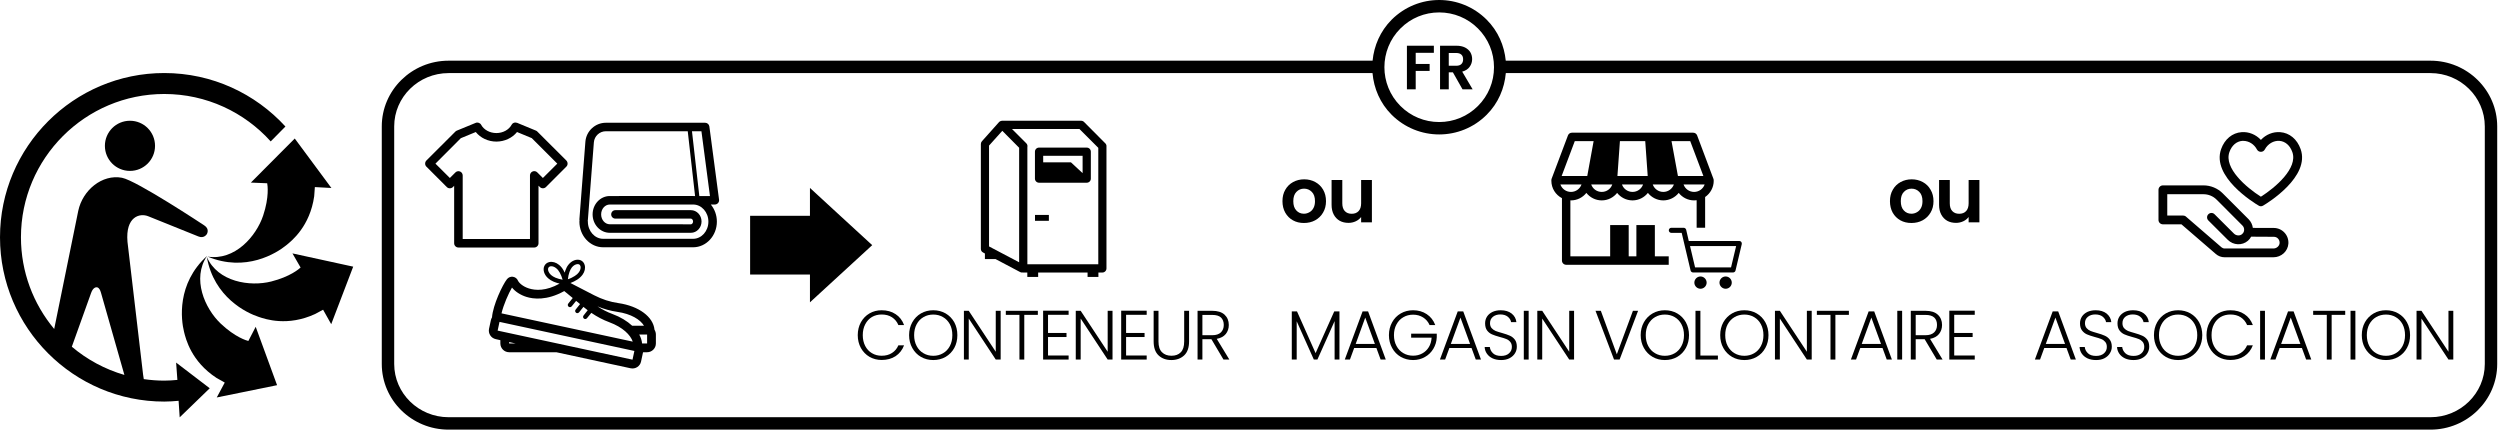 <svg width="215" height="37" viewBox="0 0 215 37" fill="none" xmlns="http://www.w3.org/2000/svg">
<g clip-path="url(#clip0_26_18655)">
<path d="M17.807 22.01C16.484 23.964 17.609 26.526 18.979 27.828C20.224 29.01 21.224 29.292 21.359 29.323L21.99 28.104L23.828 33.125L18.641 34.182L19.328 32.901L18.625 32.505C16.443 31.083 15.979 29.146 15.828 28.542C15.568 27.505 15.177 24.396 17.807 22.01Z" fill="black"/>
<path d="M17.786 22.094C18.729 24.255 21.5 24.672 23.328 24.208C24.953 23.797 25.724 23.125 25.854 23.005L25.844 22.995L25.151 21.792L30.375 22.932L28.484 27.88L27.786 26.635L27.099 27.005C24.729 28.094 22.844 27.453 22.255 27.255C21.234 26.922 18.396 25.589 17.786 22.094Z" fill="black"/>
<path d="M27.021 16.875C26.656 19.458 25.099 20.703 24.615 21.094C23.786 21.771 21.13 23.438 17.854 22.068C20.188 22.438 22.031 20.333 22.63 18.542C23.167 16.938 23.01 15.922 22.979 15.76H22.963L21.573 15.703L25.349 11.912L28.5 16.167L27.078 16.089" fill="black"/>
<path fill-rule="evenodd" clip-rule="evenodd" d="M11.177 14.698C9.984 14.698 9.021 13.734 9.021 12.542C9.021 11.349 9.984 10.385 11.177 10.385C12.37 10.385 13.333 11.349 13.333 12.542C13.333 13.734 12.37 14.698 11.177 14.698Z" fill="black"/>
<path d="M7.839 25.182C8.021 24.677 8.297 24.708 8.297 24.708C8.297 24.708 8.542 24.656 8.682 25.167L10.698 32.245C9.016 31.755 7.484 30.922 6.177 29.818L7.839 25.182ZM14.125 6.281C6.339 6.281 0 12.62 0 20.406C0 28.198 6.339 34.536 14.125 34.536C14.542 34.536 14.953 34.505 15.359 34.469L15.453 35.891L18.037 33.391L15.146 31.182L15.255 32.672C14.88 32.708 14.51 32.734 14.125 32.734C13.526 32.734 12.943 32.688 12.365 32.604L12.307 32.229L10.963 20.792C10.781 18.635 12.016 18.287 12.776 18.609L17.057 20.333C17.552 20.542 17.787 20.135 17.787 20.135C17.787 20.135 18.062 19.703 17.568 19.385C17.568 19.385 11.729 15.516 10.484 15.287C8.786 14.969 7.109 16.344 6.729 18.135L4.661 28.292C2.875 26.151 1.802 23.401 1.802 20.406C1.802 13.609 7.333 8.083 14.125 8.083C17.755 8.083 21.026 9.656 23.281 12.162L24.547 10.88C21.963 8.057 18.25 6.281 14.125 6.281Z" fill="black"/>
<path d="M123.312 3.932V4.542H121.75V5.5H122.948V6.099H121.75V7.682H120.995V3.932" fill="black"/>
<path d="M124.594 5.656H125.224C125.427 5.656 125.578 5.609 125.677 5.51C125.781 5.411 125.828 5.276 125.828 5.099C125.828 4.927 125.781 4.792 125.677 4.698C125.578 4.604 125.427 4.557 125.224 4.557H124.594V5.656ZM125.776 7.682L124.948 6.219H124.594V7.682H123.844V3.932H125.25C125.542 3.932 125.786 3.984 125.99 4.083C126.193 4.188 126.349 4.328 126.453 4.5C126.552 4.672 126.604 4.865 126.604 5.083C126.604 5.328 126.531 5.552 126.385 5.75C126.245 5.948 126.031 6.083 125.75 6.161L126.646 7.682" fill="black"/>
<path d="M213.693 31.302C213.693 33.828 211.599 35.88 209.021 35.88H38.578C36 35.88 33.901 33.828 33.901 31.302V10.87C33.901 8.344 36 6.286 38.578 6.286H118.036C118.151 7.594 118.682 8.87 119.682 9.87C120.813 10.995 122.292 11.562 123.771 11.562C125.25 11.562 126.729 10.995 127.854 9.87C128.854 8.87 129.385 7.594 129.5 6.286H209.021C211.599 6.286 213.693 8.344 213.693 10.87V31.302ZM120.438 2.448C121.328 1.557 122.51 1.068 123.771 1.068C125.026 1.068 126.214 1.557 127.104 2.448C127.995 3.339 128.484 4.521 128.484 5.781C128.484 7.042 127.995 8.224 127.104 9.115C126.214 10.005 125.026 10.495 123.771 10.495C122.51 10.495 121.328 10.005 120.438 9.115C118.599 7.276 118.599 4.286 120.438 2.448ZM209.021 5.219H129.495C129.37 3.938 128.844 2.682 127.854 1.693C126.729 0.568 125.25 0 123.771 0C122.292 0 120.813 0.568 119.682 1.693C118.698 2.682 118.167 3.938 118.042 5.219H38.578C35.411 5.219 32.833 7.755 32.833 10.87V31.302C32.833 34.417 35.411 36.948 38.578 36.948H209.021C212.182 36.948 214.76 34.417 214.76 31.302V10.87C214.76 7.755 212.182 5.219 209.021 5.219Z" fill="black"/>
<path d="M72.333 18.625L69.656 16.162V18.557H64.51V23.609H69.656V26L75.01 21.083" fill="black"/>
<path d="M39.792 20.552H45.578V15.083C45.578 14.938 45.667 14.802 45.807 14.745C45.943 14.688 46.099 14.719 46.203 14.823L46.688 15.307L47.927 14.073L45.734 11.88L44.464 11.354C44.062 11.859 43.396 12.177 42.688 12.177C41.979 12.177 41.318 11.859 40.917 11.354L39.63 11.885L37.448 14.073L38.688 15.307L39.167 14.828C39.271 14.724 39.427 14.693 39.568 14.75C39.703 14.807 39.792 14.943 39.792 15.089V20.552ZM45.943 21.287H39.427C39.224 21.287 39.057 21.125 39.057 20.917V15.974L38.948 16.089C38.802 16.229 38.568 16.229 38.427 16.089L36.667 14.328C36.599 14.26 36.562 14.167 36.562 14.073C36.562 13.974 36.599 13.88 36.667 13.807L39.167 11.312C39.203 11.281 39.24 11.25 39.286 11.234L40.906 10.568C41.073 10.495 41.292 10.568 41.38 10.734C41.609 11.162 42.125 11.443 42.688 11.443C43.255 11.443 43.766 11.162 44 10.729C44.062 10.609 44.188 10.537 44.323 10.537C44.37 10.537 44.427 10.547 44.469 10.562L46.083 11.229C46.13 11.245 46.172 11.276 46.203 11.307L48.708 13.807C48.776 13.88 48.812 13.974 48.812 14.073C48.812 14.167 48.776 14.26 48.708 14.328L46.948 16.089C46.88 16.156 46.786 16.193 46.688 16.193C46.594 16.193 46.5 16.156 46.432 16.089L46.312 15.969V20.917C46.312 21.125 46.146 21.287 45.943 21.287Z" fill="black"/>
<path d="M60.922 19.062C60.922 19.875 60.333 20.537 59.609 20.537H51.87C51.146 20.537 50.557 19.875 50.557 19.062C50.557 19.031 50.552 19.005 50.547 18.974C50.552 18.953 50.557 18.932 50.557 18.917L51.073 12.24C51.115 11.703 51.568 11.287 52.104 11.287H59.146L59.776 16.859H59.63C59.625 16.859 59.615 16.854 59.609 16.854H53.24C53.234 16.854 53.234 16.859 53.229 16.859H52.443C51.625 16.859 50.964 17.568 50.964 18.438C50.964 19.312 51.625 20.021 52.443 20.021H59.417C59.922 20.021 60.333 19.583 60.333 19.047C60.333 18.51 59.922 18.073 59.417 18.073H52.927C52.724 18.073 52.562 18.234 52.562 18.438C52.562 18.641 52.724 18.802 52.927 18.802H59.417C59.516 18.802 59.604 18.917 59.604 19.047C59.604 19.177 59.516 19.292 59.417 19.292H58.729C58.729 19.287 58.729 19.287 58.724 19.287H52.443C52.031 19.287 51.698 18.906 51.698 18.438C51.698 17.969 52.031 17.589 52.443 17.589H59.62C60.339 17.594 60.922 18.255 60.922 19.062ZM61.057 16.859H60.141L59.51 11.287H60.323L61.057 16.859ZM61.792 17.401C61.797 17.391 61.802 17.385 61.807 17.375C61.812 17.365 61.818 17.354 61.823 17.339C61.823 17.328 61.828 17.318 61.828 17.307C61.833 17.297 61.839 17.287 61.839 17.271C61.839 17.26 61.839 17.25 61.839 17.234C61.839 17.229 61.844 17.229 61.844 17.224C61.844 17.214 61.839 17.208 61.839 17.198C61.839 17.193 61.839 17.182 61.839 17.172L61.005 10.87C60.979 10.693 60.823 10.557 60.641 10.557H52.104C51.188 10.557 50.417 11.271 50.344 12.182L49.828 18.859C49.828 18.896 49.833 18.938 49.839 18.974C49.833 19 49.828 19.031 49.828 19.062C49.828 20.276 50.745 21.266 51.87 21.266H59.609C60.734 21.266 61.651 20.276 61.651 19.062C61.651 18.495 61.453 17.979 61.13 17.589H61.474C61.484 17.589 61.5 17.589 61.51 17.583C61.516 17.583 61.521 17.583 61.526 17.583H61.531C61.547 17.578 61.562 17.578 61.583 17.573C61.589 17.568 61.594 17.568 61.604 17.562C61.62 17.557 61.63 17.552 61.646 17.542C61.656 17.537 61.661 17.537 61.667 17.531C61.682 17.526 61.693 17.516 61.703 17.505C61.714 17.5 61.719 17.495 61.724 17.49C61.734 17.479 61.745 17.469 61.755 17.458L61.771 17.438C61.781 17.427 61.786 17.412 61.792 17.401Z" fill="black"/>
<path d="M55.651 29.537H55.219C55.193 29.276 55.115 29.021 54.974 28.771H55.651V29.537ZM54.396 30.932L42.797 28.432L42.958 27.682L54.557 30.182L54.396 30.932ZM43.786 29.537V29.417L44.339 29.537H43.786ZM44.031 24.729C44.297 25.068 44.75 25.37 45.266 25.531C45.849 25.714 47.021 25.875 48.526 25.031L49.255 25.63L48.87 26.109C48.807 26.188 48.818 26.312 48.901 26.375C48.932 26.401 48.979 26.417 49.021 26.417C49.073 26.417 49.125 26.391 49.167 26.344L49.547 25.875L49.885 26.151L49.505 26.625C49.438 26.703 49.453 26.823 49.536 26.891C49.568 26.917 49.609 26.932 49.651 26.932C49.708 26.932 49.76 26.906 49.802 26.859L50.177 26.391L50.292 26.484C50.375 26.552 50.458 26.62 50.542 26.682L50.188 27.13C50.12 27.214 50.135 27.328 50.214 27.396C50.25 27.422 50.292 27.438 50.333 27.438C50.385 27.438 50.443 27.412 50.479 27.365L50.854 26.906C51.349 27.24 51.865 27.516 52.406 27.714C53.562 28.141 54.224 28.807 54.417 29.38L43.13 26.948C43.302 26.208 43.734 25.234 44.031 24.729ZM47.385 23.646C47.177 23.458 47.078 23.198 47.161 23.026C47.193 22.964 47.245 22.922 47.323 22.906C47.354 22.901 47.38 22.896 47.411 22.896C47.547 22.896 47.703 22.958 47.833 23.068C47.953 23.162 48.052 23.287 48.141 23.448C48.245 23.635 48.323 23.833 48.385 24.057C48.161 24.016 47.958 23.958 47.766 23.88C47.615 23.812 47.49 23.74 47.385 23.646ZM48.974 23.391C49.031 23.229 49.099 23.104 49.182 22.995C49.323 22.818 49.516 22.714 49.677 22.714C49.714 22.714 49.755 22.719 49.792 22.729C49.854 22.76 49.896 22.812 49.922 22.891C49.964 23.037 49.911 23.234 49.792 23.406C49.703 23.531 49.589 23.635 49.432 23.734C49.25 23.849 49.057 23.948 48.839 24.016C48.859 23.792 48.906 23.589 48.974 23.391ZM55.385 28.016H54.37C53.938 27.615 53.359 27.26 52.672 27.005C52.224 26.839 51.792 26.62 51.385 26.349C51.938 26.578 52.505 26.734 53.078 26.818C54.292 26.99 55.078 27.5 55.385 28.016ZM56.286 28.354C56.182 27.25 54.943 26.323 53.188 26.068C52.474 25.969 51.771 25.74 51.094 25.391L49.057 24.339C49.266 24.26 49.458 24.167 49.635 24.052C49.828 23.927 49.979 23.787 50.099 23.625C50.292 23.365 50.359 23.047 50.281 22.787C50.229 22.594 50.104 22.453 49.932 22.38C49.599 22.25 49.172 22.401 48.885 22.766C48.776 22.901 48.688 23.068 48.62 23.266C48.599 23.328 48.578 23.385 48.562 23.448C48.531 23.385 48.505 23.323 48.469 23.26C48.359 23.062 48.229 22.901 48.073 22.776C47.823 22.568 47.51 22.479 47.245 22.537C47.052 22.578 46.901 22.698 46.818 22.865C46.661 23.188 46.792 23.625 47.135 23.927C47.266 24.047 47.427 24.146 47.62 24.229C47.781 24.297 47.948 24.349 48.125 24.391C46.953 25.042 46.052 24.984 45.49 24.807C44.938 24.635 44.62 24.307 44.542 24.13C44.469 23.953 44.302 23.828 44.109 23.802C43.911 23.776 43.724 23.854 43.599 24.01C43.224 24.484 42.396 26.219 42.312 27.297C42.271 27.37 42.234 27.443 42.219 27.521L42.057 28.271C41.969 28.677 42.229 29.083 42.641 29.167L43.031 29.255V29.537C43.031 29.953 43.37 30.292 43.786 30.292H47.844L54.234 31.672C54.641 31.76 55.047 31.5 55.13 31.094L55.292 30.339C55.297 30.323 55.297 30.307 55.302 30.292H55.651C56.068 30.292 56.406 29.953 56.406 29.537V28.771C56.406 28.615 56.359 28.474 56.286 28.354Z" fill="black"/>
<path d="M112.604 18.255C112.75 18.177 112.87 18.057 112.958 17.891C113.047 17.729 113.089 17.531 113.089 17.302C113.089 16.953 113 16.688 112.818 16.505C112.635 16.318 112.411 16.224 112.151 16.224C111.885 16.224 111.667 16.318 111.49 16.505C111.312 16.688 111.224 16.953 111.224 17.302C111.224 17.646 111.307 17.912 111.484 18.099C111.656 18.287 111.875 18.38 112.135 18.38C112.302 18.38 112.458 18.338 112.604 18.255ZM111.193 18.948C110.911 18.792 110.693 18.573 110.531 18.287C110.37 18 110.292 17.672 110.292 17.302C110.292 16.927 110.37 16.599 110.536 16.318C110.698 16.031 110.922 15.812 111.208 15.656C111.495 15.5 111.812 15.422 112.161 15.422C112.516 15.422 112.828 15.5 113.115 15.656C113.401 15.812 113.625 16.031 113.792 16.318C113.953 16.599 114.036 16.927 114.036 17.302C114.036 17.672 113.953 18 113.781 18.287C113.615 18.573 113.385 18.792 113.099 18.948C112.812 19.104 112.49 19.177 112.135 19.177C111.786 19.177 111.469 19.104 111.193 18.948Z" fill="black"/>
<path d="M117.984 15.479V19.12H117.057V18.662C116.937 18.818 116.786 18.943 116.594 19.031C116.401 19.12 116.198 19.167 115.974 19.167C115.687 19.167 115.437 19.109 115.219 18.99C115 18.865 114.828 18.688 114.703 18.453C114.578 18.219 114.516 17.943 114.516 17.615V15.479H115.438V17.484C115.438 17.776 115.51 17.995 115.651 18.151C115.797 18.307 115.995 18.385 116.245 18.385C116.5 18.385 116.698 18.307 116.844 18.151C116.984 17.995 117.057 17.776 117.057 17.484V15.479" fill="black"/>
<path d="M164.849 18.255C164.995 18.177 165.115 18.057 165.203 17.891C165.292 17.729 165.333 17.531 165.333 17.302C165.333 16.953 165.245 16.688 165.062 16.505C164.88 16.318 164.656 16.224 164.396 16.224C164.13 16.224 163.911 16.318 163.734 16.505C163.552 16.688 163.469 16.953 163.469 17.302C163.469 17.646 163.552 17.912 163.729 18.099C163.901 18.287 164.12 18.38 164.38 18.38C164.547 18.38 164.703 18.338 164.849 18.255ZM163.432 18.948C163.156 18.792 162.932 18.573 162.771 18.287C162.615 18 162.536 17.672 162.536 17.302C162.536 16.927 162.615 16.599 162.781 16.318C162.943 16.031 163.167 15.812 163.453 15.656C163.74 15.5 164.057 15.422 164.406 15.422C164.755 15.422 165.073 15.5 165.359 15.656C165.646 15.812 165.87 16.031 166.031 16.318C166.198 16.599 166.281 16.927 166.281 17.302C166.281 17.672 166.198 18 166.026 18.287C165.859 18.573 165.63 18.792 165.344 18.948C165.057 19.104 164.734 19.177 164.38 19.177C164.031 19.177 163.714 19.104 163.432 18.948Z" fill="black"/>
<path d="M170.229 15.479V19.12H169.302V18.662C169.182 18.818 169.031 18.943 168.839 19.031C168.646 19.12 168.443 19.167 168.219 19.167C167.932 19.167 167.682 19.109 167.464 18.99C167.245 18.865 167.073 18.688 166.948 18.453C166.823 18.219 166.76 17.943 166.76 17.615V15.479H167.682V17.484C167.682 17.776 167.75 17.995 167.896 18.151C168.042 18.307 168.24 18.385 168.49 18.385C168.745 18.385 168.943 18.307 169.089 18.151C169.229 17.995 169.302 17.776 169.302 17.484V15.479" fill="black"/>
<path d="M195.516 21.37H191.312C191.219 21.37 191.13 21.333 191.057 21.276L187.995 18.63C187.927 18.568 187.839 18.537 187.75 18.537H186.385V16.703H189.505C189.922 16.703 190.328 16.87 190.62 17.162L192.849 19.396C192.948 19.495 193 19.625 192.995 19.771C192.995 19.802 192.99 19.833 192.984 19.87C192.979 19.875 192.979 19.885 192.979 19.891C192.953 19.984 192.901 20.068 192.823 20.13C192.63 20.302 192.312 20.281 192.12 20.089L190.453 18.427C190.307 18.276 190.068 18.276 189.917 18.427C189.771 18.573 189.771 18.812 189.917 18.958L191.583 20.62C192.062 21.104 192.828 21.135 193.323 20.703C193.437 20.599 193.531 20.484 193.599 20.354L195.542 20.365C195.687 20.365 195.818 20.417 195.911 20.521C196.01 20.625 196.052 20.76 196.047 20.901C196.031 21.156 195.792 21.37 195.516 21.37ZM195.547 19.604L193.745 19.599C193.708 19.323 193.583 19.062 193.385 18.859L191.151 16.625C190.719 16.193 190.12 15.943 189.505 15.943H186.01C185.802 15.943 185.63 16.115 185.63 16.323V18.917C185.63 19.125 185.802 19.292 186.01 19.292H187.604L190.562 21.844C190.771 22.026 191.036 22.125 191.312 22.125H195.516C196.193 22.125 196.76 21.609 196.802 20.948C196.823 20.599 196.703 20.26 196.464 20.005C196.229 19.75 195.891 19.604 195.547 19.604Z" fill="black"/>
<path d="M191.729 13.078C191.932 12.505 192.339 12.156 192.833 12.115C192.865 12.115 192.896 12.115 192.922 12.115C193.401 12.115 193.859 12.401 194.099 12.859C194.167 12.984 194.297 13.057 194.437 13.057C194.578 13.057 194.703 12.984 194.771 12.859C195.031 12.37 195.531 12.078 196.036 12.115C196.536 12.156 196.937 12.505 197.141 13.078C197.635 14.464 195.687 16.125 194.437 16.917C193.187 16.125 191.24 14.464 191.729 13.078ZM194.245 17.682C194.302 17.719 194.37 17.74 194.437 17.74C194.505 17.74 194.568 17.719 194.63 17.682C195.047 17.438 198.693 15.188 197.854 12.823C197.552 11.969 196.896 11.422 196.094 11.365C195.474 11.318 194.865 11.573 194.437 12.031C194.005 11.573 193.401 11.318 192.781 11.365C191.979 11.422 191.318 11.969 191.016 12.823C190.177 15.188 193.823 17.438 194.245 17.682Z" fill="black"/>
<path d="M148.87 22.995H145.776L145.344 21.162H149.307L148.87 22.995ZM149.75 20.807C149.714 20.755 149.646 20.724 149.583 20.724H145.234L145.01 19.755C144.984 19.662 144.896 19.589 144.797 19.589H143.734C143.615 19.589 143.516 19.688 143.516 19.807C143.516 19.927 143.615 20.026 143.734 20.026H144.625L144.854 20.995L145.391 23.266C145.411 23.359 145.505 23.432 145.604 23.432H149.042C149.146 23.432 149.234 23.359 149.255 23.266L149.792 20.995C149.807 20.927 149.792 20.859 149.75 20.807Z" fill="black"/>
<path d="M146.245 23.776C145.953 23.776 145.714 24.016 145.714 24.307C145.714 24.594 145.953 24.833 146.245 24.833C146.531 24.833 146.771 24.594 146.771 24.307C146.771 24.016 146.531 23.776 146.245 23.776Z" fill="black"/>
<path d="M148.406 23.776C148.115 23.776 147.875 24.016 147.875 24.307C147.875 24.594 148.115 24.833 148.406 24.833C148.698 24.833 148.932 24.594 148.932 24.307C148.932 24.016 148.698 23.776 148.406 23.776Z" fill="black"/>
<path d="M135.432 12.135H137.052L136.505 15.135H134.302L135.432 12.135ZM146.49 15.135H144.302L143.75 12.135H145.359L146.49 15.135ZM144.786 15.865H146.599C146.469 16.24 146.109 16.505 145.693 16.505C145.271 16.505 144.917 16.24 144.786 15.865ZM143.042 16.505C142.625 16.505 142.271 16.24 142.135 15.865H143.953C143.818 16.24 143.464 16.505 143.042 16.505ZM140.396 16.505C139.979 16.505 139.62 16.24 139.49 15.865H141.302C141.172 16.24 140.818 16.505 140.396 16.505ZM137.75 16.505C137.328 16.505 136.974 16.24 136.844 15.865H138.656C138.526 16.24 138.172 16.505 137.75 16.505ZM139.099 15.135L139.313 12.135H141.49L141.703 15.135H139.099ZM135.104 16.505C134.682 16.505 134.328 16.24 134.193 15.865H136.01C135.875 16.24 135.521 16.505 135.104 16.505ZM142.318 19.354H140.729V22.047H140.068V19.354H138.474V22.047H135.052V17.229C135.068 17.229 135.083 17.234 135.104 17.234C135.641 17.234 136.12 16.979 136.427 16.589C136.734 16.979 137.214 17.234 137.75 17.234C138.286 17.234 138.766 16.979 139.073 16.589C139.38 16.979 139.859 17.234 140.396 17.234C140.932 17.234 141.411 16.979 141.719 16.589C142.031 16.979 142.51 17.234 143.042 17.234C143.578 17.234 144.057 16.979 144.37 16.589C144.677 16.979 145.156 17.234 145.693 17.234C145.766 17.234 145.844 17.224 145.911 17.219V19.583H146.641V16.943C147.083 16.641 147.38 16.125 147.38 15.547C147.38 15.537 147.375 15.531 147.375 15.521C147.38 15.469 147.375 15.422 147.354 15.375L145.953 11.646C145.901 11.505 145.766 11.412 145.615 11.412H135.182C135.031 11.412 134.896 11.505 134.844 11.646L133.438 15.375C133.422 15.422 133.417 15.469 133.417 15.521C133.417 15.531 133.417 15.537 133.417 15.547C133.417 16.198 133.786 16.76 134.328 17.042V22.412C134.328 22.609 134.49 22.771 134.688 22.771H143.51V22.047H142.318" fill="black"/>
<path d="M89.01 18.99H90.203V18.484H89.01V18.99Z" fill="black"/>
<path d="M85.057 12.521L86.198 11.25L87.646 12.708V22.557L85.057 21.193V12.521ZM92.833 11.094L94.453 12.713V22.729H88.354V12.646C88.38 12.531 88.349 12.411 88.26 12.323L87.031 11.094H92.833ZM95.156 12.547C95.156 12.536 95.156 12.516 95.151 12.5C95.146 12.49 95.141 12.479 95.141 12.463C95.135 12.458 95.135 12.443 95.13 12.438C95.125 12.422 95.12 12.411 95.109 12.396C95.104 12.391 95.104 12.38 95.099 12.375C95.083 12.354 95.073 12.338 95.052 12.323L93.229 10.49C93.161 10.422 93.073 10.385 92.974 10.385H86.182C86.177 10.385 86.177 10.385 86.172 10.385C86.141 10.385 86.115 10.391 86.083 10.401L86.068 10.406C86.042 10.417 86.021 10.427 86 10.438C85.99 10.443 85.984 10.443 85.979 10.448C85.958 10.463 85.938 10.484 85.917 10.5L84.443 12.151C84.385 12.213 84.354 12.297 84.354 12.385V21.406C84.354 21.536 84.422 21.656 84.542 21.713L84.703 21.802V22.281H85.62L87.729 23.396C87.781 23.422 87.838 23.438 87.891 23.438C87.906 23.438 87.922 23.432 87.938 23.432C87.958 23.432 87.979 23.438 88 23.438H88.349V23.818H89.281V23.438H93.531V23.818H94.463V23.438H94.802C95 23.438 95.156 23.276 95.156 23.083V12.573C95.156 12.562 95.156 12.557 95.156 12.547Z" fill="black"/>
<path d="M93.104 13.401V14.891L92.099 13.958H89.714V13.401H93.104ZM89.359 15.714H93.458C93.656 15.714 93.812 15.557 93.812 15.365V13.047C93.812 12.849 93.656 12.693 93.458 12.693H89.359C89.162 12.693 89.005 12.849 89.005 13.047V15.365C89.005 15.557 89.162 15.714 89.359 15.714Z" fill="black"/>
<path d="M74.037 27.714C74.219 27.391 74.463 27.135 74.776 26.953C75.088 26.771 75.438 26.682 75.818 26.682C76.287 26.682 76.688 26.792 77.021 27.016C77.359 27.234 77.599 27.547 77.75 27.953H77.26C77.141 27.667 76.958 27.448 76.713 27.287C76.463 27.125 76.172 27.047 75.818 27.047C75.51 27.047 75.234 27.12 74.99 27.26C74.745 27.406 74.552 27.615 74.412 27.885C74.271 28.151 74.198 28.464 74.198 28.823C74.198 29.177 74.271 29.49 74.412 29.76C74.552 30.026 74.745 30.234 74.99 30.375C75.234 30.521 75.51 30.594 75.818 30.594C76.172 30.594 76.463 30.516 76.713 30.354C76.958 30.198 77.141 29.979 77.26 29.698H77.75C77.599 30.099 77.354 30.406 77.021 30.63C76.682 30.849 76.287 30.958 75.818 30.958C75.438 30.958 75.088 30.865 74.776 30.688C74.463 30.505 74.219 30.25 74.037 29.927C73.859 29.604 73.766 29.234 73.766 28.823C73.766 28.412 73.859 28.042 74.037 27.714Z" fill="black"/>
<path d="M81.099 30.38C81.349 30.24 81.542 30.031 81.688 29.76C81.833 29.49 81.901 29.177 81.901 28.823C81.901 28.464 81.833 28.156 81.688 27.885C81.542 27.62 81.349 27.412 81.099 27.271C80.849 27.125 80.573 27.052 80.26 27.052C79.948 27.052 79.667 27.125 79.422 27.271C79.172 27.412 78.974 27.62 78.833 27.885C78.688 28.156 78.615 28.464 78.615 28.823C78.615 29.177 78.688 29.49 78.833 29.76C78.974 30.031 79.172 30.24 79.422 30.38C79.667 30.526 79.948 30.599 80.26 30.599C80.573 30.599 80.849 30.526 81.099 30.38ZM79.203 30.693C78.885 30.51 78.641 30.255 78.458 29.927C78.276 29.604 78.182 29.234 78.182 28.823C78.182 28.412 78.276 28.042 78.458 27.714C78.641 27.391 78.885 27.135 79.203 26.953C79.521 26.771 79.87 26.682 80.26 26.682C80.651 26.682 81.005 26.771 81.323 26.953C81.635 27.135 81.885 27.391 82.068 27.714C82.245 28.042 82.333 28.412 82.333 28.823C82.333 29.234 82.245 29.604 82.068 29.927C81.885 30.255 81.635 30.51 81.323 30.693C81.005 30.875 80.651 30.964 80.26 30.964C79.87 30.964 79.521 30.875 79.203 30.693Z" fill="black"/>
<path d="M86.057 30.922H85.635L83.312 27.396V30.922H82.896V26.729H83.312L85.635 30.25V26.729H86.057" fill="black"/>
<path d="M89.255 26.729V27.078H88.088V30.922H87.672V27.078H86.5V26.729" fill="black"/>
<path d="M90.13 27.073V28.635H91.719V28.984H90.13V30.573H91.901V30.922H89.708V26.719H91.901V27.073" fill="black"/>
<path d="M95.677 30.922H95.26L92.938 27.396V30.922H92.516V26.729H92.938L95.26 30.25V26.729H95.677" fill="black"/>
<path d="M96.844 27.073V28.635H98.432V28.984H96.844V30.573H98.615V30.922H96.422V26.719H98.615V27.073" fill="black"/>
<path d="M99.63 26.729V29.37C99.63 29.787 99.729 30.094 99.932 30.292C100.13 30.49 100.401 30.594 100.745 30.594C101.089 30.594 101.354 30.495 101.547 30.297C101.745 30.094 101.839 29.787 101.839 29.37V26.729H102.26V29.365C102.26 29.896 102.12 30.297 101.839 30.562C101.552 30.828 101.187 30.964 100.734 30.964C100.286 30.964 99.917 30.828 99.635 30.562C99.354 30.297 99.213 29.896 99.213 29.365V26.729" fill="black"/>
<path d="M103.406 28.828H104.255C104.583 28.828 104.828 28.745 104.995 28.589C105.156 28.427 105.245 28.214 105.245 27.948C105.245 27.672 105.161 27.458 105.005 27.307C104.844 27.156 104.594 27.083 104.245 27.083H103.406V28.828ZM105.219 30.922L104.182 29.172H103.406V30.922H102.99V26.729H104.245C104.714 26.729 105.068 26.839 105.313 27.062C105.552 27.287 105.677 27.583 105.677 27.948C105.677 28.25 105.589 28.51 105.417 28.724C105.24 28.938 104.984 29.078 104.641 29.141L105.724 30.922" fill="black"/>
<path d="M115.193 26.781V30.922H114.776V27.615L113.297 30.922H112.99L111.516 27.63V30.922H111.094V26.781H111.542L113.141 30.37L114.745 26.781" fill="black"/>
<path d="M118.24 29.578L117.411 27.312L116.589 29.578H118.24ZM118.37 29.927H116.458L116.094 30.922H115.651L117.182 26.781H117.656L119.177 30.922H118.734" fill="black"/>
<path d="M122.943 27.953C122.823 27.677 122.635 27.458 122.391 27.302C122.146 27.146 121.859 27.062 121.526 27.062C121.214 27.062 120.932 27.135 120.687 27.281C120.437 27.422 120.24 27.63 120.099 27.896C119.953 28.162 119.88 28.469 119.88 28.823C119.88 29.177 119.953 29.484 120.099 29.75C120.24 30.021 120.437 30.224 120.687 30.37C120.932 30.516 121.214 30.589 121.526 30.589C121.818 30.589 122.078 30.526 122.312 30.396C122.547 30.271 122.734 30.089 122.875 29.859C123.021 29.625 123.099 29.349 123.12 29.037H121.359V28.698H123.562V29C123.547 29.37 123.443 29.703 123.266 30C123.083 30.302 122.844 30.537 122.542 30.703C122.24 30.875 121.901 30.964 121.526 30.964C121.135 30.964 120.786 30.87 120.469 30.693C120.151 30.51 119.901 30.255 119.724 29.927C119.542 29.604 119.448 29.234 119.448 28.823C119.448 28.412 119.542 28.042 119.724 27.714C119.901 27.391 120.151 27.135 120.469 26.953C120.786 26.771 121.135 26.682 121.526 26.682C121.969 26.682 122.365 26.792 122.698 27.016C123.036 27.24 123.281 27.552 123.432 27.953" fill="black"/>
<path d="M126.427 29.578L125.599 27.312L124.771 29.578H126.427ZM126.552 29.927H124.646L124.281 30.922H123.833L125.365 26.781H125.839L127.365 30.922H126.917" fill="black"/>
<path d="M128.37 30.823C128.156 30.724 127.995 30.589 127.875 30.417C127.755 30.245 127.687 30.052 127.682 29.844H128.125C128.146 30.047 128.234 30.224 128.396 30.38C128.552 30.531 128.786 30.609 129.099 30.609C129.38 30.609 129.609 30.537 129.771 30.391C129.937 30.245 130.021 30.062 130.021 29.839C130.021 29.656 129.974 29.51 129.88 29.401C129.792 29.292 129.677 29.208 129.542 29.156C129.406 29.099 129.219 29.042 128.979 28.979C128.698 28.901 128.474 28.828 128.312 28.755C128.146 28.682 128.005 28.573 127.891 28.422C127.776 28.271 127.719 28.062 127.719 27.802C127.719 27.589 127.776 27.396 127.885 27.224C127.995 27.052 128.156 26.922 128.359 26.823C128.562 26.729 128.797 26.682 129.062 26.682C129.448 26.682 129.76 26.776 130 26.964C130.24 27.156 130.375 27.401 130.411 27.703H129.953C129.927 27.526 129.833 27.375 129.672 27.24C129.51 27.109 129.297 27.042 129.026 27.042C128.776 27.042 128.562 27.109 128.396 27.24C128.229 27.375 128.141 27.557 128.141 27.792C128.141 27.964 128.187 28.109 128.281 28.219C128.375 28.323 128.49 28.406 128.625 28.464C128.766 28.516 128.953 28.578 129.187 28.641C129.458 28.719 129.677 28.792 129.849 28.87C130.016 28.943 130.156 29.052 130.276 29.208C130.391 29.359 130.448 29.562 130.448 29.818C130.448 30.016 130.396 30.203 130.292 30.375C130.187 30.552 130.031 30.693 129.828 30.802C129.625 30.912 129.38 30.964 129.099 30.964C128.823 30.964 128.578 30.917 128.37 30.823Z" fill="black"/>
<path d="M131.047 30.922H131.464V26.729H131.047V30.922Z" fill="black"/>
<path d="M135.37 30.922H134.953L132.63 27.396V30.922H132.208V26.729H132.63L134.953 30.25V26.729H135.37" fill="black"/>
<path d="M140.875 26.729L139.286 30.922H138.807L137.214 26.729H137.672L139.047 30.469L140.432 26.729" fill="black"/>
<path d="M144.021 30.38C144.266 30.24 144.464 30.031 144.604 29.76C144.75 29.49 144.823 29.177 144.823 28.823C144.823 28.464 144.75 28.156 144.604 27.885C144.464 27.62 144.266 27.412 144.021 27.271C143.771 27.125 143.49 27.052 143.177 27.052C142.865 27.052 142.589 27.125 142.339 27.271C142.089 27.412 141.896 27.62 141.75 27.885C141.604 28.156 141.536 28.464 141.536 28.823C141.536 29.177 141.604 29.49 141.75 29.76C141.896 30.031 142.089 30.24 142.339 30.38C142.589 30.526 142.865 30.599 143.177 30.599C143.49 30.599 143.771 30.526 144.021 30.38ZM142.125 30.693C141.807 30.51 141.557 30.255 141.375 29.927C141.193 29.604 141.099 29.234 141.099 28.823C141.099 28.412 141.193 28.042 141.375 27.714C141.557 27.391 141.807 27.135 142.125 26.953C142.437 26.771 142.792 26.682 143.177 26.682C143.573 26.682 143.922 26.771 144.24 26.953C144.557 27.135 144.802 27.391 144.984 27.714C145.161 28.042 145.255 28.412 145.255 28.823C145.255 29.234 145.161 29.604 144.984 29.927C144.802 30.255 144.557 30.51 144.24 30.693C143.922 30.875 143.573 30.964 143.177 30.964C142.792 30.964 142.437 30.875 142.125 30.693Z" fill="black"/>
<path d="M146.234 30.578H147.74V30.922H145.812V26.729H146.234" fill="black"/>
<path d="M150.854 30.38C151.099 30.24 151.297 30.031 151.438 29.76C151.583 29.49 151.656 29.177 151.656 28.823C151.656 28.464 151.583 28.156 151.438 27.885C151.297 27.62 151.099 27.412 150.854 27.271C150.604 27.125 150.323 27.052 150.016 27.052C149.703 27.052 149.422 27.125 149.172 27.271C148.927 27.412 148.729 27.62 148.583 27.885C148.438 28.156 148.37 28.464 148.37 28.823C148.37 29.177 148.438 29.49 148.583 29.76C148.729 30.031 148.927 30.24 149.172 30.38C149.422 30.526 149.703 30.599 150.016 30.599C150.323 30.599 150.604 30.526 150.854 30.38ZM148.958 30.693C148.641 30.51 148.391 30.255 148.208 29.927C148.026 29.604 147.938 29.234 147.938 28.823C147.938 28.412 148.026 28.042 148.208 27.714C148.391 27.391 148.641 27.135 148.958 26.953C149.271 26.771 149.625 26.682 150.016 26.682C150.406 26.682 150.76 26.771 151.073 26.953C151.391 27.135 151.641 27.391 151.818 27.714C152 28.042 152.089 28.412 152.089 28.823C152.089 29.234 152 29.604 151.818 29.927C151.641 30.255 151.391 30.51 151.073 30.693C150.76 30.875 150.406 30.964 150.016 30.964C149.625 30.964 149.271 30.875 148.958 30.693Z" fill="black"/>
<path d="M155.807 30.922H155.391L153.068 27.396V30.922H152.646V26.729H153.068L155.391 30.25V26.729H155.807" fill="black"/>
<path d="M159.005 26.729V27.078H157.844V30.922H157.422V27.078H156.25V26.729" fill="black"/>
<path d="M161.766 29.578L160.937 27.312L160.109 29.578H161.766ZM161.896 29.927H159.984L159.62 30.922H159.177L160.703 26.781H161.182L162.703 30.922H162.26" fill="black"/>
<path d="M163.167 30.922H163.583V26.729H163.167V30.922Z" fill="black"/>
<path d="M164.75 28.828H165.594C165.922 28.828 166.167 28.745 166.333 28.589C166.5 28.427 166.583 28.214 166.583 27.948C166.583 27.672 166.505 27.458 166.344 27.307C166.182 27.156 165.932 27.083 165.589 27.083H164.75V28.828ZM166.562 30.922L165.521 29.172H164.75V30.922H164.328V26.729H165.589C166.057 26.729 166.411 26.839 166.651 27.062C166.896 27.287 167.016 27.583 167.016 27.948C167.016 28.25 166.927 28.51 166.755 28.724C166.583 28.938 166.323 29.078 165.984 29.141L167.062 30.922" fill="black"/>
<path d="M168.062 27.073V28.635H169.646V28.984H168.062V30.573H169.828V30.922H167.641V26.719H169.828V27.073" fill="black"/>
<path d="M177.594 29.578L176.766 27.312L175.938 29.578H177.594ZM177.719 29.927H175.807L175.443 30.922H175L176.531 26.781H177.005L178.526 30.922H178.083" fill="black"/>
<path d="M179.531 30.823C179.323 30.724 179.156 30.589 179.036 30.417C178.917 30.245 178.854 30.052 178.844 29.844H179.292C179.307 30.047 179.401 30.224 179.562 30.38C179.719 30.531 179.953 30.609 180.26 30.609C180.547 30.609 180.771 30.537 180.938 30.391C181.104 30.245 181.188 30.062 181.188 29.839C181.188 29.656 181.141 29.51 181.047 29.401C180.953 29.292 180.844 29.208 180.703 29.156C180.568 29.099 180.38 29.042 180.141 28.979C179.859 28.901 179.641 28.828 179.474 28.755C179.312 28.682 179.172 28.573 179.057 28.422C178.937 28.271 178.88 28.062 178.88 27.802C178.88 27.589 178.938 27.396 179.047 27.224C179.161 27.052 179.318 26.922 179.521 26.823C179.729 26.729 179.964 26.682 180.229 26.682C180.615 26.682 180.927 26.776 181.167 26.964C181.401 27.156 181.542 27.401 181.573 27.703H181.12C181.094 27.526 180.995 27.375 180.839 27.24C180.677 27.109 180.464 27.042 180.188 27.042C179.938 27.042 179.729 27.109 179.562 27.24C179.391 27.375 179.307 27.557 179.307 27.792C179.307 27.964 179.354 28.109 179.448 28.219C179.536 28.323 179.651 28.406 179.792 28.464C179.927 28.516 180.115 28.578 180.349 28.641C180.625 28.719 180.844 28.792 181.01 28.87C181.177 28.943 181.323 29.052 181.438 29.208C181.552 29.359 181.615 29.562 181.615 29.818C181.615 30.016 181.562 30.203 181.453 30.375C181.349 30.552 181.198 30.693 180.995 30.802C180.792 30.912 180.547 30.964 180.26 30.964C179.984 30.964 179.745 30.917 179.531 30.823Z" fill="black"/>
<path d="M182.755 30.823C182.547 30.724 182.38 30.589 182.26 30.417C182.141 30.245 182.073 30.052 182.068 29.844H182.51C182.531 30.047 182.62 30.224 182.781 30.38C182.943 30.531 183.177 30.609 183.484 30.609C183.766 30.609 183.995 30.537 184.156 30.391C184.323 30.245 184.406 30.062 184.406 29.839C184.406 29.656 184.359 29.51 184.271 29.401C184.177 29.292 184.062 29.208 183.927 29.156C183.792 29.099 183.604 29.042 183.365 28.979C183.083 28.901 182.859 28.828 182.698 28.755C182.531 28.682 182.396 28.573 182.281 28.422C182.161 28.271 182.104 28.062 182.104 27.802C182.104 27.589 182.161 27.396 182.271 27.224C182.385 27.052 182.542 26.922 182.745 26.823C182.948 26.729 183.182 26.682 183.448 26.682C183.839 26.682 184.146 26.776 184.385 26.964C184.625 27.156 184.76 27.401 184.797 27.703H184.344C184.312 27.526 184.219 27.375 184.062 27.24C183.901 27.109 183.682 27.042 183.411 27.042C183.161 27.042 182.948 27.109 182.781 27.24C182.615 27.375 182.531 27.557 182.531 27.792C182.531 27.964 182.573 28.109 182.667 28.219C182.76 28.323 182.875 28.406 183.01 28.464C183.151 28.516 183.339 28.578 183.573 28.641C183.844 28.719 184.068 28.792 184.234 28.87C184.401 28.943 184.542 29.052 184.661 29.208C184.776 29.359 184.833 29.562 184.833 29.818C184.833 30.016 184.781 30.203 184.677 30.375C184.573 30.552 184.422 30.693 184.214 30.802C184.01 30.912 183.766 30.964 183.484 30.964C183.208 30.964 182.964 30.917 182.755 30.823Z" fill="black"/>
<path d="M188.156 30.38C188.406 30.24 188.599 30.031 188.745 29.76C188.891 29.49 188.964 29.177 188.964 28.823C188.964 28.464 188.891 28.156 188.745 27.885C188.599 27.62 188.406 27.412 188.156 27.271C187.906 27.125 187.63 27.052 187.318 27.052C187.005 27.052 186.724 27.125 186.479 27.271C186.229 27.412 186.031 27.62 185.891 27.885C185.745 28.156 185.672 28.464 185.672 28.823C185.672 29.177 185.745 29.49 185.891 29.76C186.031 30.031 186.229 30.24 186.479 30.38C186.724 30.526 187.005 30.599 187.318 30.599C187.63 30.599 187.906 30.526 188.156 30.38ZM186.26 30.693C185.948 30.51 185.698 30.255 185.516 29.927C185.333 29.604 185.24 29.234 185.24 28.823C185.24 28.412 185.333 28.042 185.516 27.714C185.698 27.391 185.948 27.135 186.26 26.953C186.578 26.771 186.927 26.682 187.318 26.682C187.708 26.682 188.062 26.771 188.38 26.953C188.693 27.135 188.943 27.391 189.125 27.714C189.302 28.042 189.396 28.412 189.396 28.823C189.396 29.234 189.302 29.604 189.125 29.927C188.943 30.255 188.693 30.51 188.38 30.693C188.062 30.875 187.708 30.964 187.318 30.964C186.927 30.964 186.578 30.875 186.26 30.693Z" fill="black"/>
<path d="M190.031 27.714C190.208 27.391 190.453 27.135 190.766 26.953C191.078 26.771 191.427 26.682 191.813 26.682C192.281 26.682 192.682 26.792 193.016 27.016C193.349 27.234 193.589 27.547 193.745 27.953H193.25C193.13 27.667 192.948 27.448 192.703 27.287C192.458 27.125 192.161 27.047 191.813 27.047C191.505 27.047 191.224 27.12 190.979 27.26C190.734 27.406 190.542 27.615 190.401 27.885C190.26 28.151 190.193 28.464 190.193 28.823C190.193 29.177 190.26 29.49 190.401 29.76C190.542 30.026 190.734 30.234 190.979 30.375C191.224 30.521 191.505 30.594 191.813 30.594C192.161 30.594 192.458 30.516 192.703 30.354C192.948 30.198 193.13 29.979 193.25 29.698H193.745C193.589 30.099 193.349 30.406 193.01 30.63C192.677 30.849 192.276 30.958 191.813 30.958C191.427 30.958 191.078 30.865 190.766 30.688C190.453 30.505 190.208 30.25 190.031 29.927C189.849 29.604 189.76 29.234 189.76 28.823C189.76 28.412 189.849 28.042 190.031 27.714Z" fill="black"/>
<path d="M194.37 30.922H194.786V26.729H194.37V30.922Z" fill="black"/>
<path d="M197.833 29.578L197.005 27.312L196.177 29.578H197.833ZM197.964 29.927H196.052L195.688 30.922H195.245L196.771 26.781H197.25L198.771 30.922H198.328" fill="black"/>
<path d="M201.688 26.729V27.078H200.521V30.922H200.104V27.078H198.932V26.729" fill="black"/>
<path d="M202.146 30.922H202.563V26.729H202.146V30.922Z" fill="black"/>
<path d="M206.031 30.38C206.281 30.24 206.474 30.031 206.62 29.76C206.76 29.49 206.833 29.177 206.833 28.823C206.833 28.464 206.76 28.156 206.62 27.885C206.474 27.62 206.281 27.412 206.031 27.271C205.781 27.125 205.505 27.052 205.193 27.052C204.88 27.052 204.599 27.125 204.349 27.271C204.104 27.412 203.906 27.62 203.76 27.885C203.62 28.156 203.547 28.464 203.547 28.823C203.547 29.177 203.62 29.49 203.76 29.76C203.906 30.031 204.104 30.24 204.349 30.38C204.599 30.526 204.88 30.599 205.193 30.599C205.505 30.599 205.781 30.526 206.031 30.38ZM204.135 30.693C203.818 30.51 203.568 30.255 203.385 29.927C203.203 29.604 203.115 29.234 203.115 28.823C203.115 28.412 203.203 28.042 203.385 27.714C203.568 27.391 203.818 27.135 204.135 26.953C204.448 26.771 204.802 26.682 205.193 26.682C205.583 26.682 205.938 26.771 206.25 26.953C206.568 27.135 206.818 27.391 206.995 27.714C207.177 28.042 207.266 28.412 207.266 28.823C207.266 29.234 207.177 29.604 206.995 29.927C206.818 30.255 206.568 30.51 206.25 30.693C205.938 30.875 205.583 30.964 205.193 30.964C204.802 30.964 204.448 30.875 204.135 30.693Z" fill="black"/>
<path d="M210.984 30.922H210.568L208.245 27.396V30.922H207.823V26.729H208.245L210.568 30.25V26.729H210.984" fill="black"/>
</g>
<defs>
<clipPath id="clip0_26_18655">
<rect width="215" height="37" fill="white"/>
</clipPath>
</defs>
</svg>
